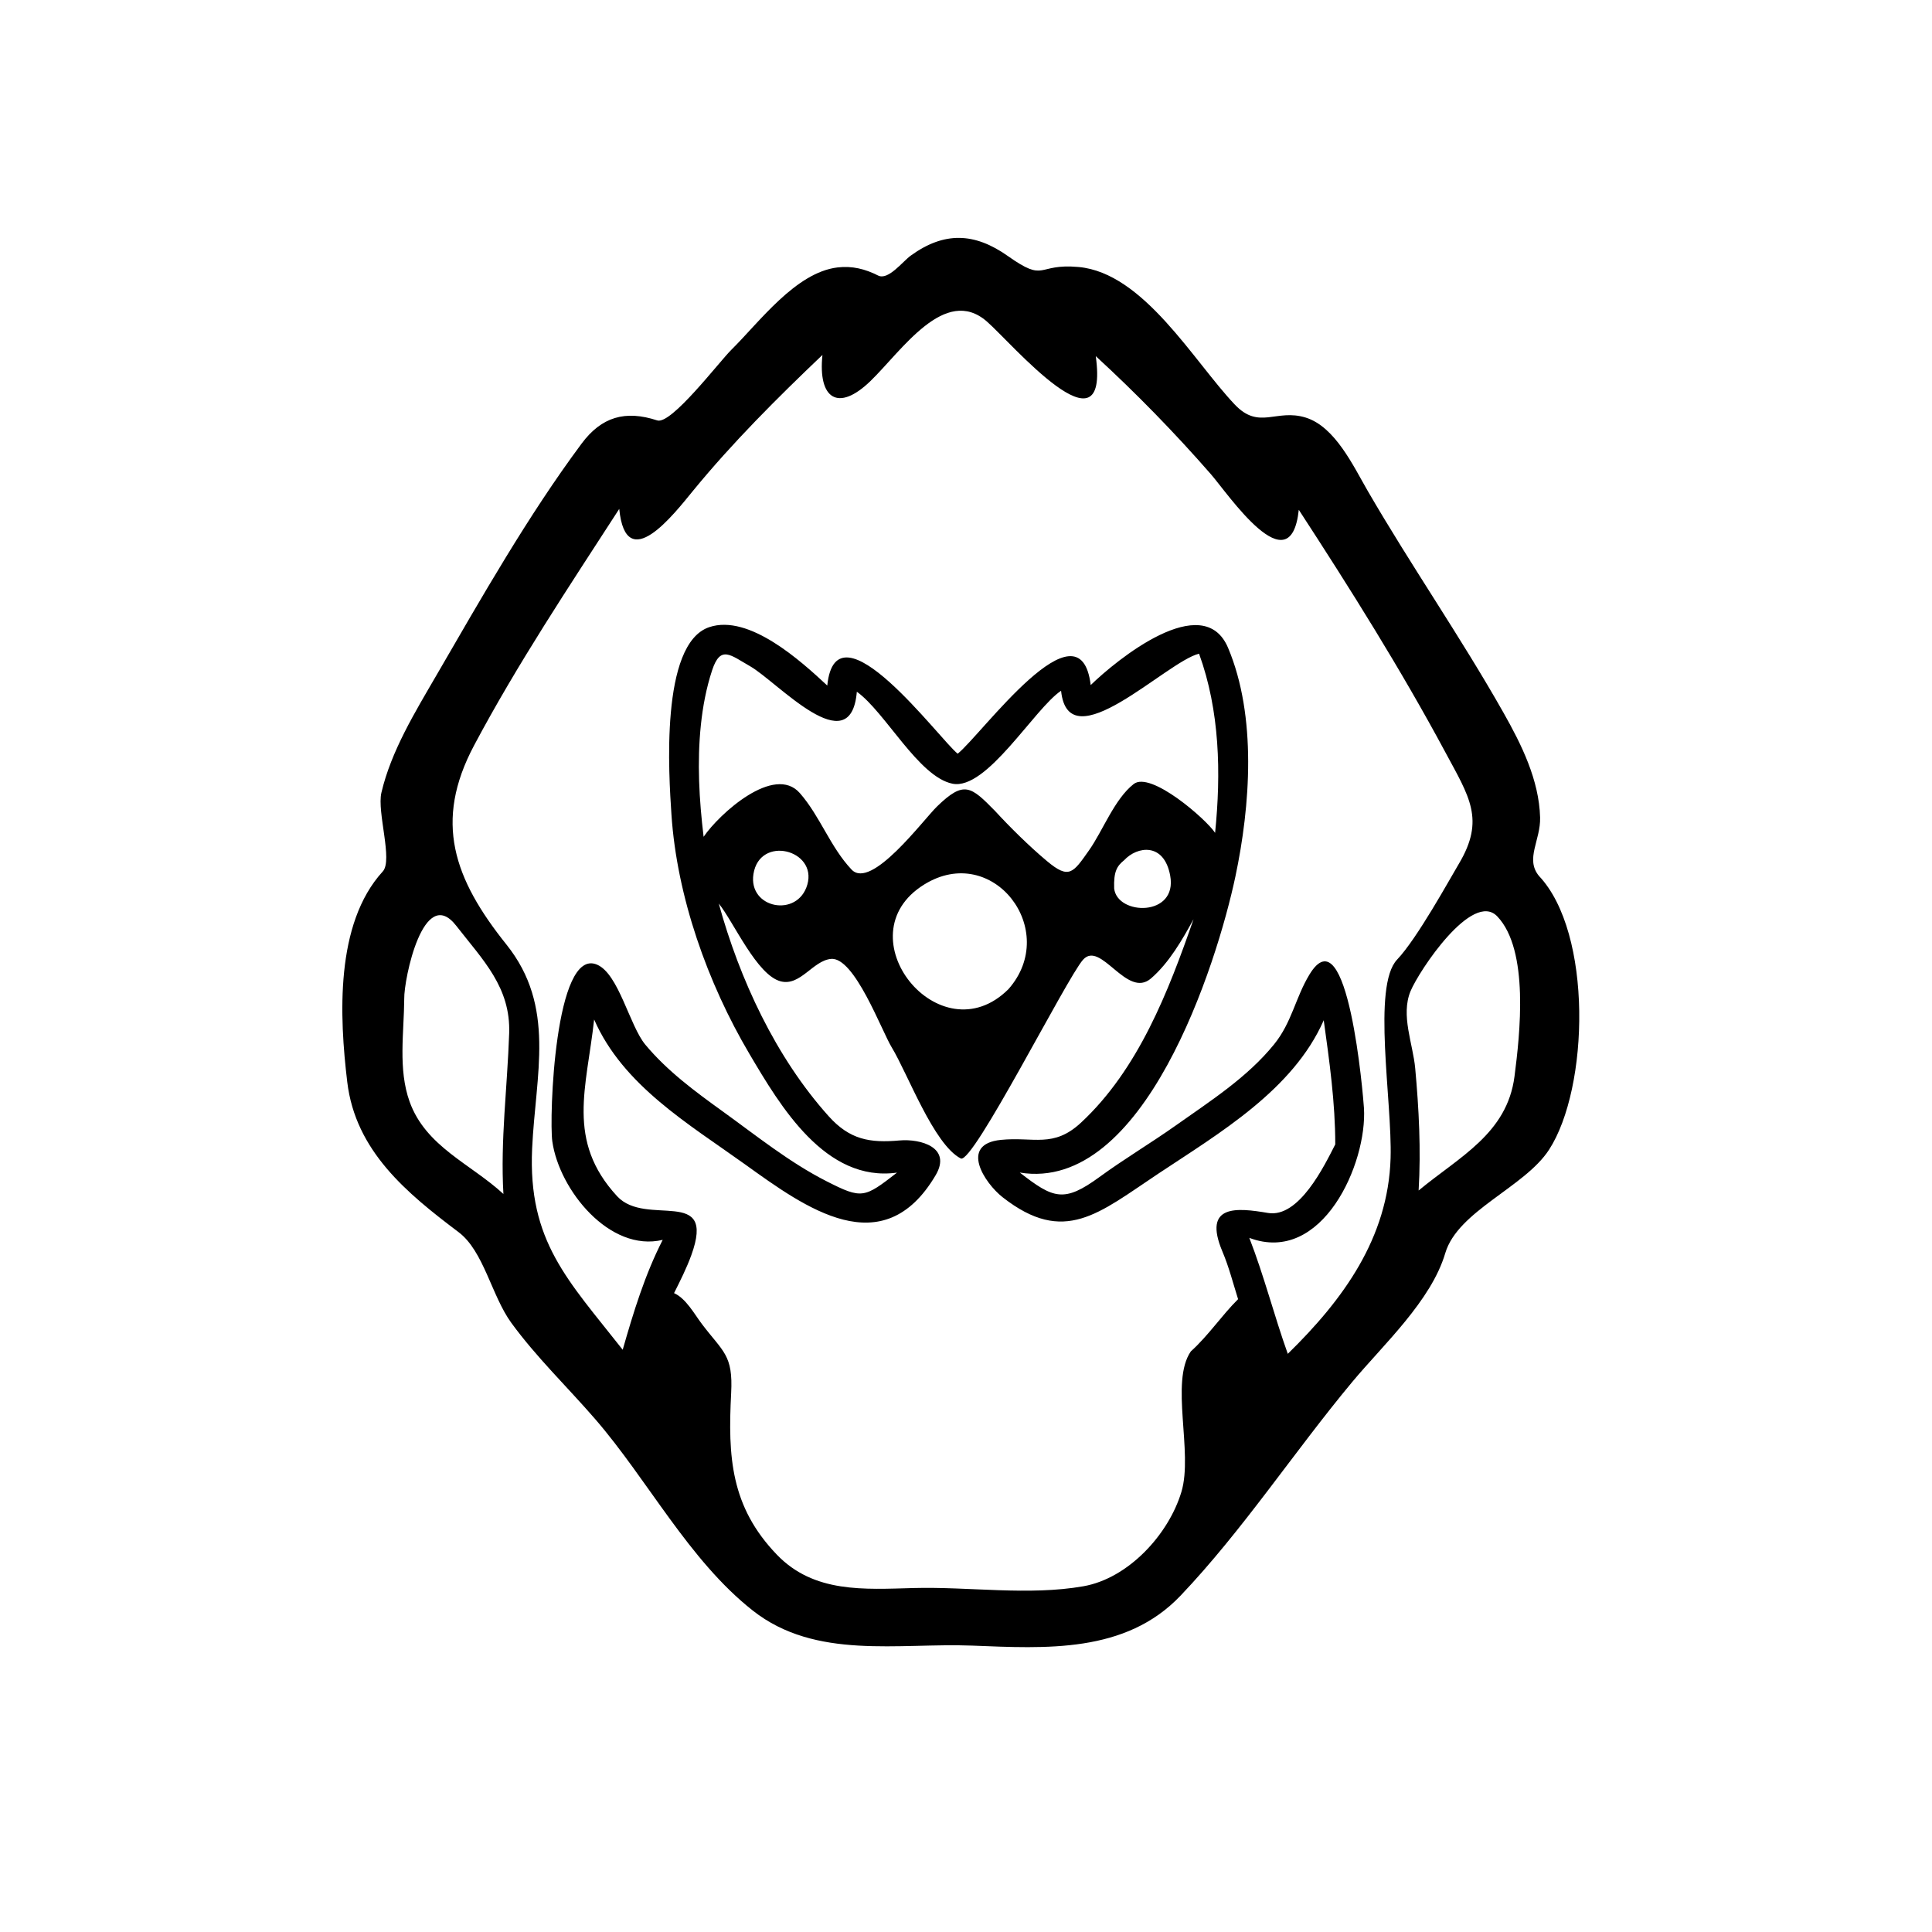 <?xml version="1.0" encoding="utf-8"?>
<!-- Generator: Adobe Illustrator 16.0.0, SVG Export Plug-In . SVG Version: 6.00 Build 0)  -->
<!DOCTYPE svg PUBLIC "-//W3C//DTD SVG 1.1//EN" "http://www.w3.org/Graphics/SVG/1.1/DTD/svg11.dtd">
<svg version="1.1" id="Layer_1" xmlns="http://www.w3.org/2000/svg" xmlns:xlink="http://www.w3.org/1999/xlink" x="0px" y="0px"
	 width="90px" height="90px" viewBox="0 0 90 90" enable-background="new 0 0 90 90" xml:space="preserve">
<path d="M71.689,40.802c-0.649-0.791,0.084-1.659,0.055-2.722c-0.048-1.748-0.867-3.398-1.71-4.888
	c-1.992-3.521-4.305-6.846-6.331-10.343c-0.658-1.135-1.507-2.969-2.876-3.396c-1.382-0.43-2.165,0.594-3.306-0.607
	c-1.919-2.021-4.244-6.137-7.282-6.409c-1.989-0.179-1.49,0.761-3.293-0.513c-1.554-1.097-2.963-1.142-4.517-0.019
	c-0.382,0.276-1.052,1.168-1.523,0.93c-0.602-0.305-1.211-0.459-1.893-0.377c-1.95,0.236-3.634,2.542-4.938,3.83
	c-0.583,0.577-2.809,3.51-3.459,3.296c-1.489-0.489-2.596-0.167-3.526,1.085c-2.503,3.369-4.66,7.17-6.765,10.798
	c-0.989,1.705-2.105,3.521-2.558,5.46c-0.212,0.907,0.543,3.145,0.064,3.668c-2.233,2.442-2.019,6.774-1.654,9.813
	c0.386,3.208,2.765,5.166,5.186,6.99c1.174,0.885,1.536,2.964,2.458,4.228c1.169,1.602,2.605,2.979,3.9,4.474
	c2.466,2.848,4.363,6.576,7.349,8.928c2.925,2.304,6.787,1.498,10.213,1.63c3.425,0.133,7.143,0.373,9.712-2.327
	c2.897-3.044,5.302-6.72,7.999-9.957c1.448-1.738,3.675-3.774,4.332-5.998c0.583-1.971,3.697-3.065,4.834-4.817
	C74.029,50.681,74.199,43.457,71.689,40.802z M23.451,55.62c-1.524-1.405-3.614-2.202-4.369-4.297
	c-0.545-1.514-0.261-3.22-0.251-4.803c-0.018-0.895,0.896-5.355,2.422-3.395c1.257,1.615,2.538,2.868,2.466,5.014
	C23.635,50.632,23.306,53.124,23.451,55.62z M56.946,58.304c0.304,0.718,0.495,1.474,0.729,2.216
	c-0.777,0.773-1.385,1.698-2.202,2.434c-0.977,1.417,0.115,4.699-0.437,6.54c-0.596,1.99-2.475,4.034-4.571,4.401
	c-2.551,0.447-5.315,0.013-7.901,0.082c-2.312,0.061-4.646,0.244-6.376-1.556c-2.15-2.236-2.283-4.56-2.128-7.522
	c0.094-1.794-0.37-1.907-1.37-3.231c-0.341-0.452-0.739-1.188-1.29-1.429c0.29-0.58,0.583-1.159,0.805-1.77
	c1.176-3.247-2.106-1.28-3.456-2.743c-2.391-2.592-1.417-5.063-1.072-8.234c1.344,3.076,4.41,4.868,7.022,6.743
	c2.841,2.04,6.427,4.672,8.885,0.515c0.766-1.297-0.696-1.71-1.679-1.623c-1.382,0.124-2.319-0.034-3.301-1.128
	c-2.467-2.747-4.152-6.383-5.121-9.909c0.697,0.862,1.777,3.35,2.893,3.627c0.91,0.227,1.489-0.963,2.333-1.047
	c1.093-0.108,2.357,3.343,2.832,4.122c0.742,1.218,1.954,4.523,3.216,5.174c0.559,0.289,4.932-8.398,5.694-9.256
	c0.825-0.931,2.042,1.843,3.169,0.868c0.84-0.726,1.452-1.793,1.98-2.758c-1.164,3.354-2.572,6.999-5.245,9.48
	c-1.287,1.195-2.209,0.647-3.729,0.8c-1.955,0.198-0.76,2.014,0.08,2.672c2.876,2.253,4.472,0.749,7.26-1.103
	c2.832-1.881,6.273-3.895,7.699-7.142c0.266,1.918,0.537,3.842,0.537,5.783c-0.515,1.009-1.692,3.438-3.136,3.194
	C57.638,56.262,56.007,56.08,56.946,58.304z M52.81,36.524c-0.894,0.702-1.434,2.171-2.076,3.083
	c-0.748,1.063-0.93,1.368-1.957,0.51c-0.833-0.695-1.746-1.602-2.432-2.348c-1.121-1.142-1.439-1.418-2.689-0.206
	c-0.653,0.633-3.07,3.914-3.987,2.945c-0.994-1.052-1.463-2.482-2.409-3.562c-1.192-1.361-3.755,0.966-4.483,2.035
	c-0.208-1.723-0.308-3.474-0.128-5.204c0.09-0.863,0.251-1.721,0.522-2.546c0.392-1.194,0.853-0.718,1.775-0.193
	c1.261,0.718,4.683,4.542,4.969,1.186c1.322,0.942,2.879,3.969,4.457,4.284c1.593,0.319,3.815-3.502,5.057-4.33
	c0.342,3.332,4.911-1.367,6.428-1.726c0.967,2.659,1.028,5.559,0.747,8.345C56.188,38.16,53.599,35.903,52.81,36.524z
	 M51.902,41.389c-0.027-0.795,0.13-1.046,0.466-1.318c0.6-0.649,1.856-0.846,2.144,0.719C54.867,42.72,52.047,42.656,51.902,41.389z
	 M46.979,46.077c-3.197,3.187-7.76-2.497-3.927-4.873C46.25,39.222,49.396,43.334,46.979,46.077z M37.609,41.208
	c-0.448,1.561-2.76,1.117-2.511-0.489C35.383,38.893,38.076,39.579,37.609,41.208z M64.779,53.953
	c-0.113,3.72-2.211,6.595-4.789,9.114c-0.638-1.788-1.104-3.632-1.792-5.402c3.4,1.281,5.501-3.478,5.34-6.052
	c-0.03-0.478-0.74-9.187-2.541-6.212c-0.653,1.079-0.817,2.227-1.645,3.248c-1.254,1.546-2.962,2.634-4.569,3.772
	c-1.172,0.83-2.41,1.564-3.566,2.409c-1.654,1.208-2.146,1.011-3.712-0.208c5.797,0.953,9.181-9.714,10.043-13.783
	c0.698-3.297,1.005-7.472-0.34-10.661c-1.158-2.744-5.215,0.581-6.399,1.735c-0.491-4.077-5.091,2.317-6.196,3.197
	c-0.82-0.637-5.661-7.227-6.076-3.175c-1.223-1.139-3.642-3.342-5.496-2.721c-2.308,0.772-1.88,6.948-1.763,8.722
	c0.253,3.834,1.684,7.859,3.63,11.153c1.445,2.447,3.546,5.999,6.878,5.536c-1.53,1.189-1.63,1.242-3.282,0.402
	c-1.736-0.883-3.273-2.126-4.847-3.261c-1.283-0.925-2.576-1.878-3.594-3.101c-0.737-0.885-1.238-3.294-2.249-3.728
	c-1.971-0.844-2.238,7.162-2.085,8.234c0.321,2.264,2.674,5.178,5.143,4.586c-0.831,1.62-1.364,3.375-1.864,5.119
	c-2.546-3.239-4.418-5.042-4.219-9.377c0.16-3.458,1.121-6.604-1.198-9.5c-2.457-3.069-3.393-5.727-1.507-9.274
	c2.025-3.809,4.422-7.4,6.763-11.019c0.31,3.148,2.546,0.244,3.434-0.84c1.847-2.255,3.923-4.324,6.032-6.332
	c-0.214,2.039,0.724,2.681,2.239,1.214c1.453-1.407,3.465-4.476,5.42-2.772c1.149,1.001,5.738,6.438,5.073,1.614
	c1.885,1.731,3.675,3.566,5.359,5.495c0.806,0.923,3.714,5.257,4.099,1.663c2.399,3.685,4.742,7.411,6.823,11.286
	c1.118,2.081,1.867,3.138,0.633,5.206c-0.431,0.723-1.943,3.48-2.874,4.459C63.906,45.938,64.859,51.297,64.779,53.953z
	 M70.551,50.145c-0.345,2.668-2.577,3.745-4.466,5.313c0.113-1.897,0.013-3.8-0.159-5.69c-0.103-1.139-0.684-2.471-0.218-3.595
	c0.395-0.953,2.887-4.7,4.043-3.482C71.247,44.266,70.803,48.196,70.551,50.145z"/>
</svg>
